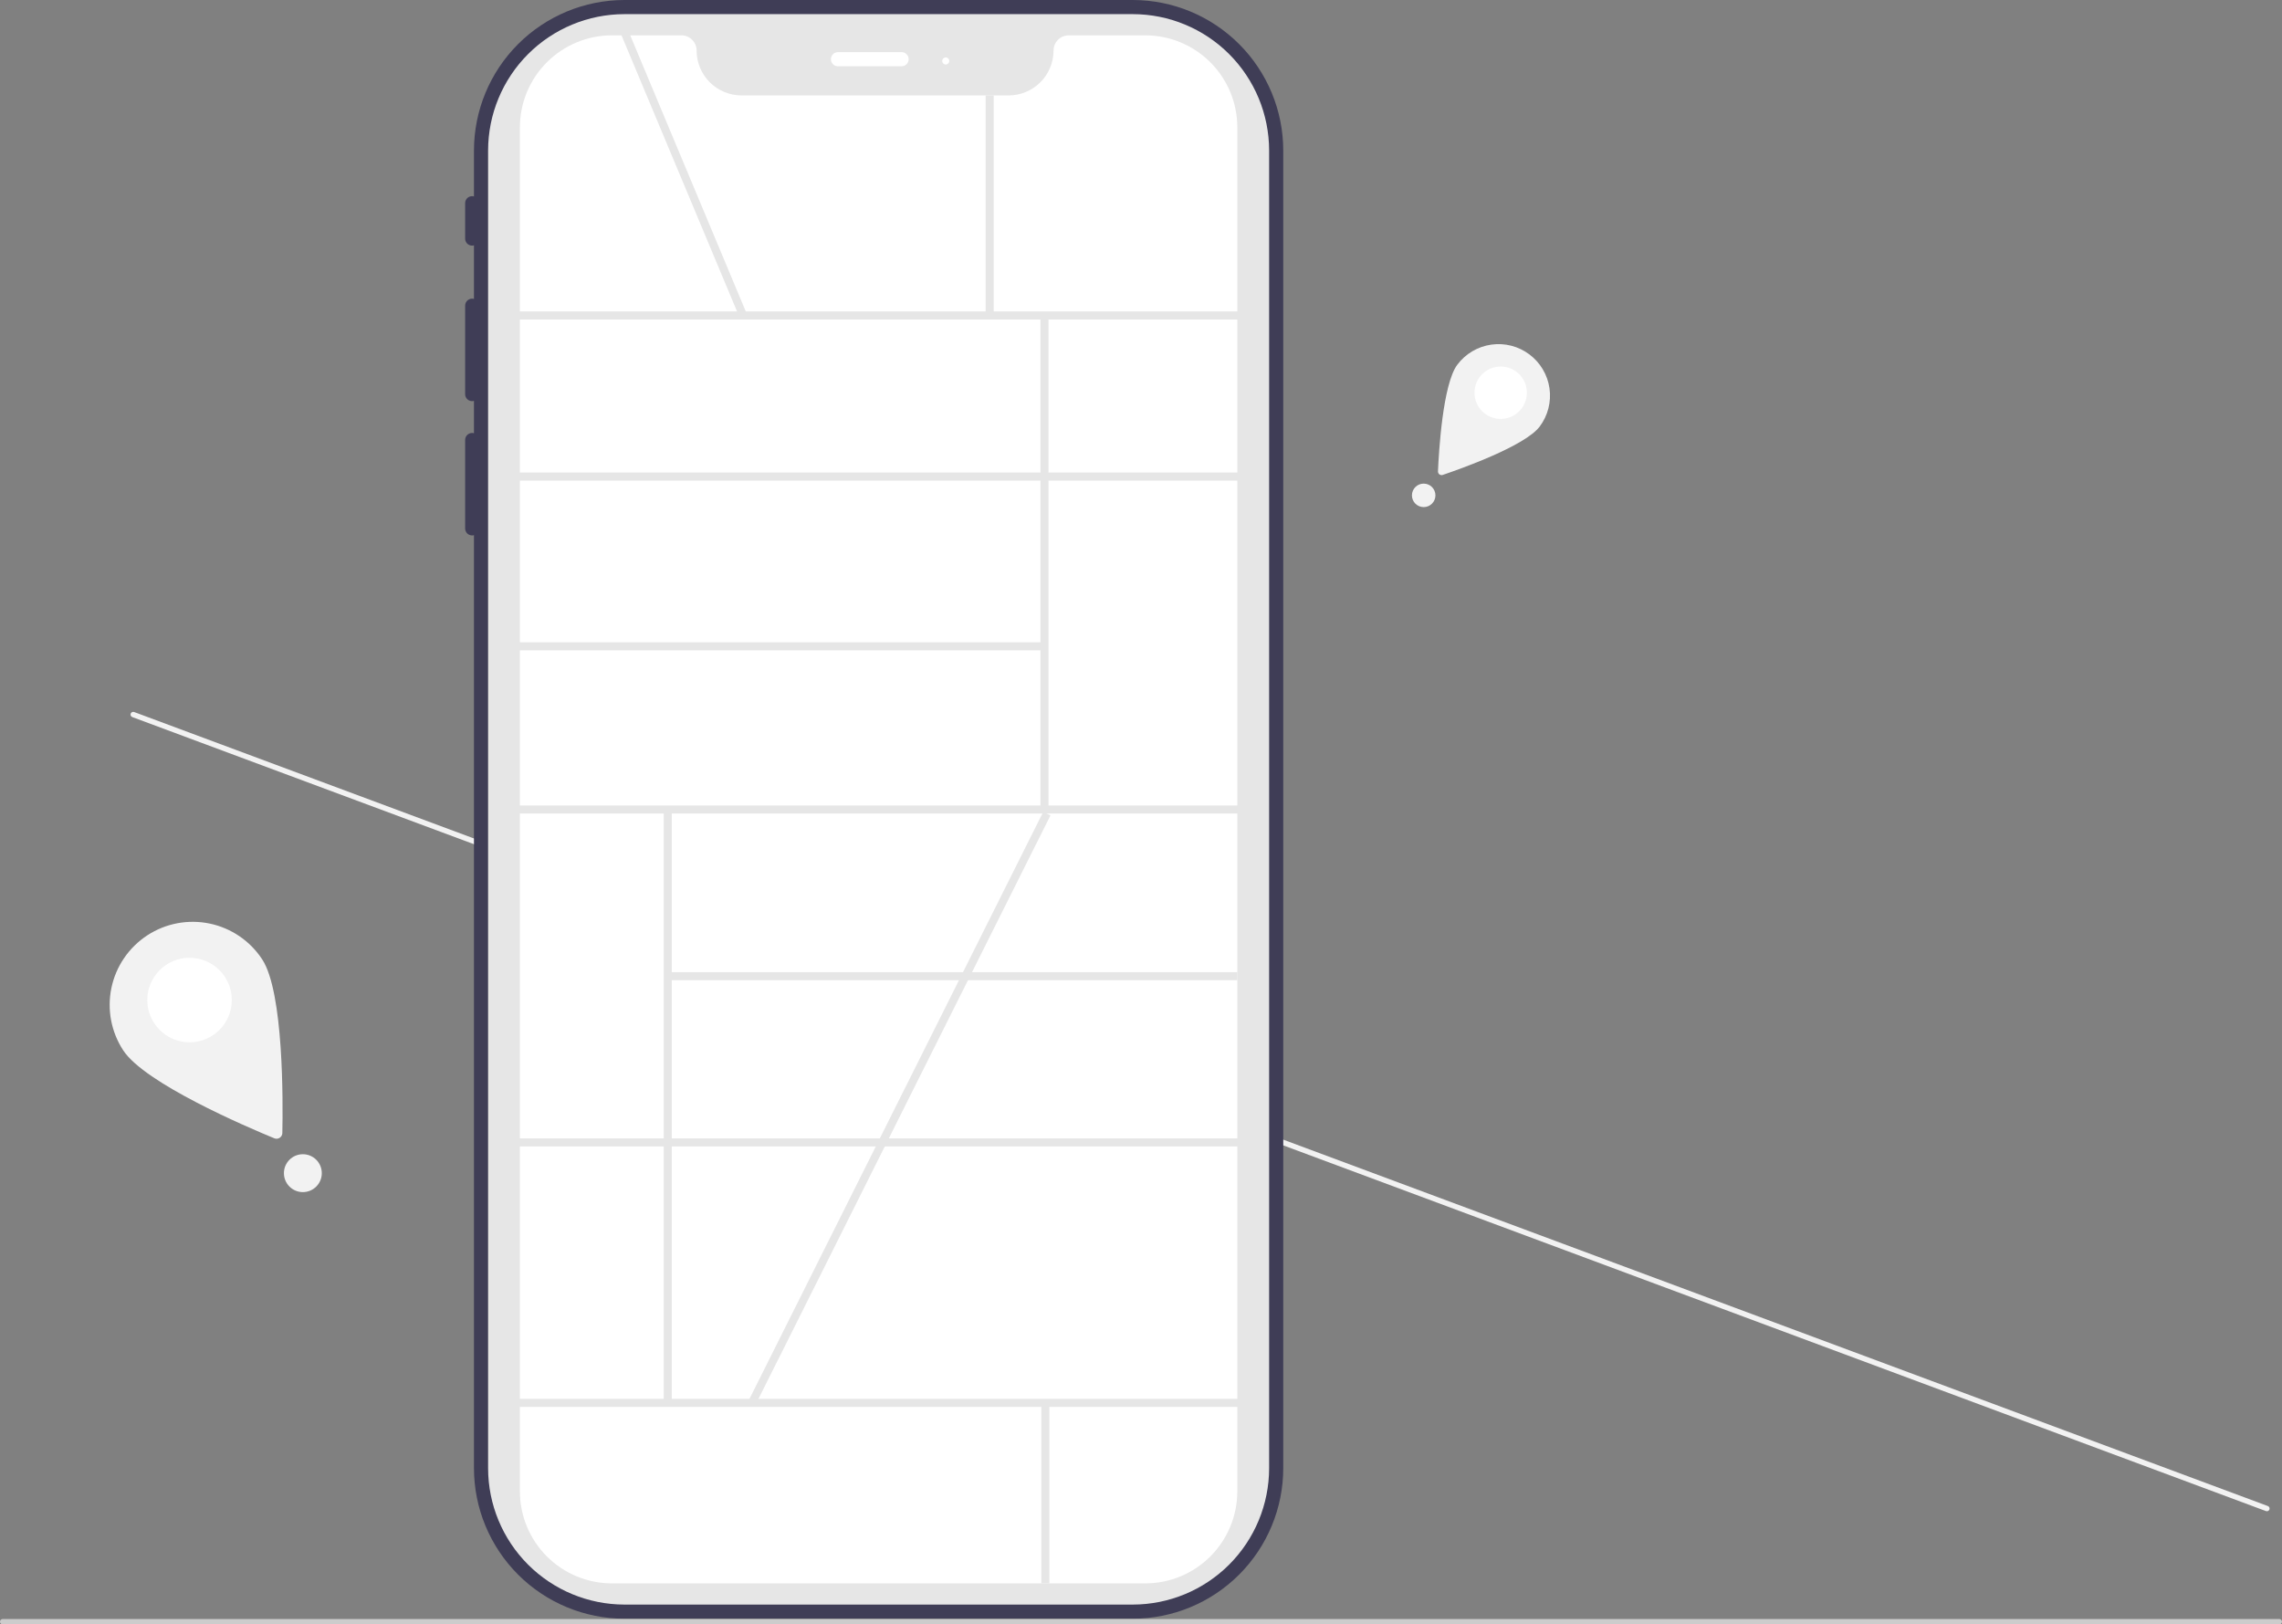 <svg width="850" height="605" viewBox="0 0 850 605" fill="none" xmlns="http://www.w3.org/2000/svg">
<rect x="0" y="0" width="850" height="605" fill="#808080" stroke="none"/>
<path d="M845.318 562.216C845.224 562.464 845.037 562.666 844.796 562.776C844.555 562.886 844.28 562.897 844.032 562.805L49.271 267.07C49.023 266.977 48.822 266.789 48.712 266.548C48.602 266.307 48.592 266.033 48.684 265.784C48.777 265.536 48.964 265.335 49.205 265.224C49.445 265.114 49.72 265.103 49.968 265.195L844.729 560.93C844.977 561.023 845.178 561.211 845.289 561.452C845.399 561.693 845.409 561.968 845.318 562.216Z" fill="#F2F2F2"/>
<path d="M421.955 0H232.575C217.719 0.017 203.477 5.926 192.972 16.43C182.467 26.935 176.559 41.178 176.542 56.033V73.151C176.153 73.044 175.745 73.029 175.349 73.107C174.954 73.185 174.582 73.353 174.262 73.6C173.943 73.846 173.686 74.163 173.51 74.526C173.335 74.889 173.246 75.288 173.251 75.691V88.854C173.246 89.257 173.335 89.656 173.51 90.019C173.686 90.382 173.943 90.699 174.262 90.945C174.582 91.192 174.954 91.36 175.349 91.438C175.745 91.516 176.153 91.501 176.542 91.394V111.325C176.153 111.218 175.745 111.203 175.349 111.281C174.954 111.359 174.582 111.528 174.262 111.774C173.943 112.02 173.686 112.337 173.51 112.7C173.335 113.063 173.246 113.462 173.251 113.865V146.774C173.246 147.177 173.335 147.576 173.51 147.939C173.686 148.302 173.943 148.619 174.262 148.865C174.582 149.111 174.954 149.28 175.349 149.358C175.745 149.436 176.153 149.421 176.542 149.314V161.347C176.153 161.24 175.745 161.225 175.349 161.303C174.954 161.381 174.582 161.549 174.262 161.796C173.943 162.042 173.686 162.359 173.51 162.722C173.335 163.085 173.246 163.484 173.251 163.887V196.796C173.246 197.199 173.335 197.598 173.51 197.961C173.686 198.323 173.943 198.641 174.262 198.887C174.582 199.133 174.954 199.302 175.349 199.38C175.745 199.458 176.153 199.442 176.542 199.335V546.859C176.559 561.715 182.467 575.957 192.972 586.462C203.477 596.967 217.719 602.875 232.575 602.892H421.955C436.81 602.875 451.053 596.967 461.558 586.462C472.062 575.957 477.971 561.715 477.988 546.859V56.033C477.971 41.178 472.062 26.935 461.558 16.43C451.053 5.926 436.81 0.017 421.955 0ZM466.141 546.859C466.127 558.574 461.468 569.805 453.184 578.089C444.901 586.372 433.669 591.032 421.955 591.045H232.575C220.86 591.032 209.629 586.372 201.345 578.089C193.062 569.805 188.402 558.574 188.389 546.859V56.033C188.402 44.319 193.062 33.087 201.345 24.804C209.629 16.52 220.86 11.861 232.575 11.847H421.955C433.669 11.861 444.901 16.52 453.184 24.804C461.468 33.087 466.127 44.319 466.141 56.033V546.859Z" fill="#3F3D56"/>
<path d="M421.955 597.627H232.575C219.115 597.612 206.211 592.258 196.694 582.74C187.176 573.223 181.822 560.319 181.807 546.859V56.033C181.822 42.574 187.176 29.669 196.694 20.152C206.211 10.634 219.115 5.281 232.575 5.265H421.955C435.414 5.281 448.318 10.634 457.836 20.152C467.353 29.669 472.707 42.574 472.722 56.033V546.859C472.707 560.319 467.353 573.223 457.836 582.74C448.318 592.258 435.414 597.612 421.955 597.627Z" fill="#E6E6E6"/>
<path d="M426.634 589.729H227.895C218.817 589.718 210.114 586.108 203.695 579.688C197.276 573.269 193.665 564.566 193.654 555.488V47.404C193.665 38.326 197.276 29.623 203.695 23.204C210.114 16.785 218.817 13.174 227.895 13.164H253.813C255.313 13.165 256.752 13.762 257.813 14.823C258.874 15.884 259.471 17.323 259.472 18.823C259.477 23.256 261.24 27.505 264.375 30.64C267.509 33.774 271.758 35.537 276.191 35.542H375.706C380.138 35.537 384.388 33.774 387.522 30.64C390.657 27.505 392.42 23.256 392.425 18.823C392.426 17.323 393.023 15.884 394.084 14.823C395.145 13.762 396.583 13.165 398.084 13.164H426.634C435.712 13.174 444.416 16.785 450.835 23.204C457.254 29.623 460.865 38.326 460.875 47.404V555.488C460.865 564.566 457.254 573.269 450.835 579.688C444.416 586.108 435.713 589.718 426.634 589.729Z" fill="white"/>
<path d="M335.821 24.682H312.127C311.428 24.682 310.759 24.404 310.265 23.911C309.771 23.417 309.494 22.747 309.494 22.049C309.494 21.351 309.771 20.681 310.265 20.187C310.759 19.694 311.428 19.416 312.127 19.416H335.821C336.519 19.416 337.189 19.694 337.683 20.187C338.176 20.681 338.454 21.351 338.454 22.049C338.454 22.747 338.176 23.417 337.683 23.911C337.189 24.404 336.519 24.682 335.821 24.682Z" fill="white"/>
<path d="M352.276 24.024C353.003 24.024 353.592 23.434 353.592 22.707C353.592 21.98 353.003 21.391 352.276 21.391C351.549 21.391 350.959 21.98 350.959 22.707C350.959 23.434 351.549 24.024 352.276 24.024Z" fill="white"/>
<path d="M467.278 116H186.99V119H467.278V116Z" fill="#E6E6E6"/>
<path d="M467.278 176H186.99V179H467.278V176Z" fill="#E6E6E6"/>
<path d="M467.278 300H186.99V303H467.278V300Z" fill="#E6E6E6"/>
<path d="M467.278 424H186.99V427H467.278V424Z" fill="#E6E6E6"/>
<path d="M467.278 521H186.99V524H467.278V521Z" fill="#E6E6E6"/>
<path d="M390.542 117.5H387.542V301.5H390.542V117.5Z" fill="#E6E6E6"/>
<path d="M250.227 301.446H247.227V522.5H250.227V301.446Z" fill="#E6E6E6"/>
<path d="M460.875 362.083H248.727V365.083H460.875V362.083Z" fill="#E6E6E6"/>
<path d="M390.864 522.5H387.864V589.729H390.864V522.5Z" fill="#E6E6E6"/>
<path d="M388.542 239.229H193.154V242.229H388.542V239.229Z" fill="#E6E6E6"/>
<path d="M233.959 11.268L231.191 12.426L275.406 118.079L278.173 116.921L233.959 11.268Z" fill="#E6E6E6"/>
<path d="M370.132 35.541H367.132V117.5H370.132V35.541Z" fill="#E6E6E6"/>
<path d="M388.591 302.362L278.765 521.795L281.447 523.138L391.273 303.705L388.591 302.362Z" fill="#E6E6E6"/>
<path d="M850 604C849.999 604.265 849.894 604.519 849.706 604.706C849.519 604.894 849.265 604.999 849 605H1C0.735 605 0.48 604.895 0.293 604.707C0.105 604.52 0 604.265 0 604C0 603.735 0.105 603.48 0.293 603.293C0.48 603.105 0.735 603 1 603H849C849.265 603.001 849.519 603.106 849.706 603.294C849.894 603.481 849.999 603.735 850 604Z" fill="#CCCCCC"/>
<path d="M573.51 158.861C568.08 166.097 544.242 174.563 537.391 176.883C537.184 176.954 536.963 176.972 536.748 176.938C536.532 176.903 536.328 176.817 536.153 176.686C535.978 176.555 535.838 176.383 535.745 176.185C535.651 175.988 535.608 175.77 535.617 175.552C535.929 168.326 537.393 143.071 542.822 135.835C545.876 131.766 550.421 129.076 555.457 128.358C560.494 127.639 565.61 128.951 569.679 132.005C573.748 135.058 576.438 139.603 577.157 144.639C577.875 149.676 576.563 154.792 573.51 158.861Z" fill="#F2F2F2"/>
<path d="M558.974 156.031C564.364 156.031 568.734 151.662 568.734 146.271C568.734 140.881 564.364 136.512 558.974 136.512C553.584 136.512 549.214 140.881 549.214 146.271C549.214 151.662 553.584 156.031 558.974 156.031Z" fill="white"/>
<path d="M530.293 188.871C532.709 188.871 534.668 186.912 534.668 184.496C534.668 182.08 532.709 180.121 530.293 180.121C527.876 180.121 525.918 182.08 525.918 184.496C525.918 186.912 527.876 188.871 530.293 188.871Z" fill="#F2F2F2"/>
<path d="M97.677 357.34C105.666 369.547 105.411 410.341 105.166 422.002C105.159 422.354 105.066 422.699 104.895 423.007C104.724 423.316 104.481 423.578 104.186 423.771C103.891 423.964 103.554 424.082 103.203 424.115C102.852 424.148 102.499 424.095 102.173 423.961C91.388 419.519 53.9 403.429 45.911 391.223C43.683 387.824 42.147 384.019 41.39 380.026C40.633 376.033 40.67 371.931 41.5 367.952C42.329 363.973 43.934 360.197 46.224 356.84C48.513 353.482 51.441 350.608 54.842 348.382C58.242 346.156 62.048 344.623 66.041 343.868C70.035 343.114 74.138 343.154 78.116 343.986C82.094 344.818 85.869 346.425 89.225 348.717C92.582 351.008 95.454 353.939 97.677 357.34Z" fill="#F2F2F2"/>
<path d="M70.605 388.204C79.297 388.204 86.344 381.157 86.344 372.465C86.344 363.773 79.297 356.727 70.605 356.727C61.913 356.727 54.867 363.773 54.867 372.465C54.867 381.157 61.913 388.204 70.605 388.204Z" fill="white"/>
<path d="M112.81 444.001C116.706 444.001 119.865 440.842 119.865 436.946C119.865 433.049 116.706 429.891 112.81 429.891C108.913 429.891 105.754 433.049 105.754 436.946C105.754 440.842 108.913 444.001 112.81 444.001Z" fill="#F2F2F2"/>
</svg>
